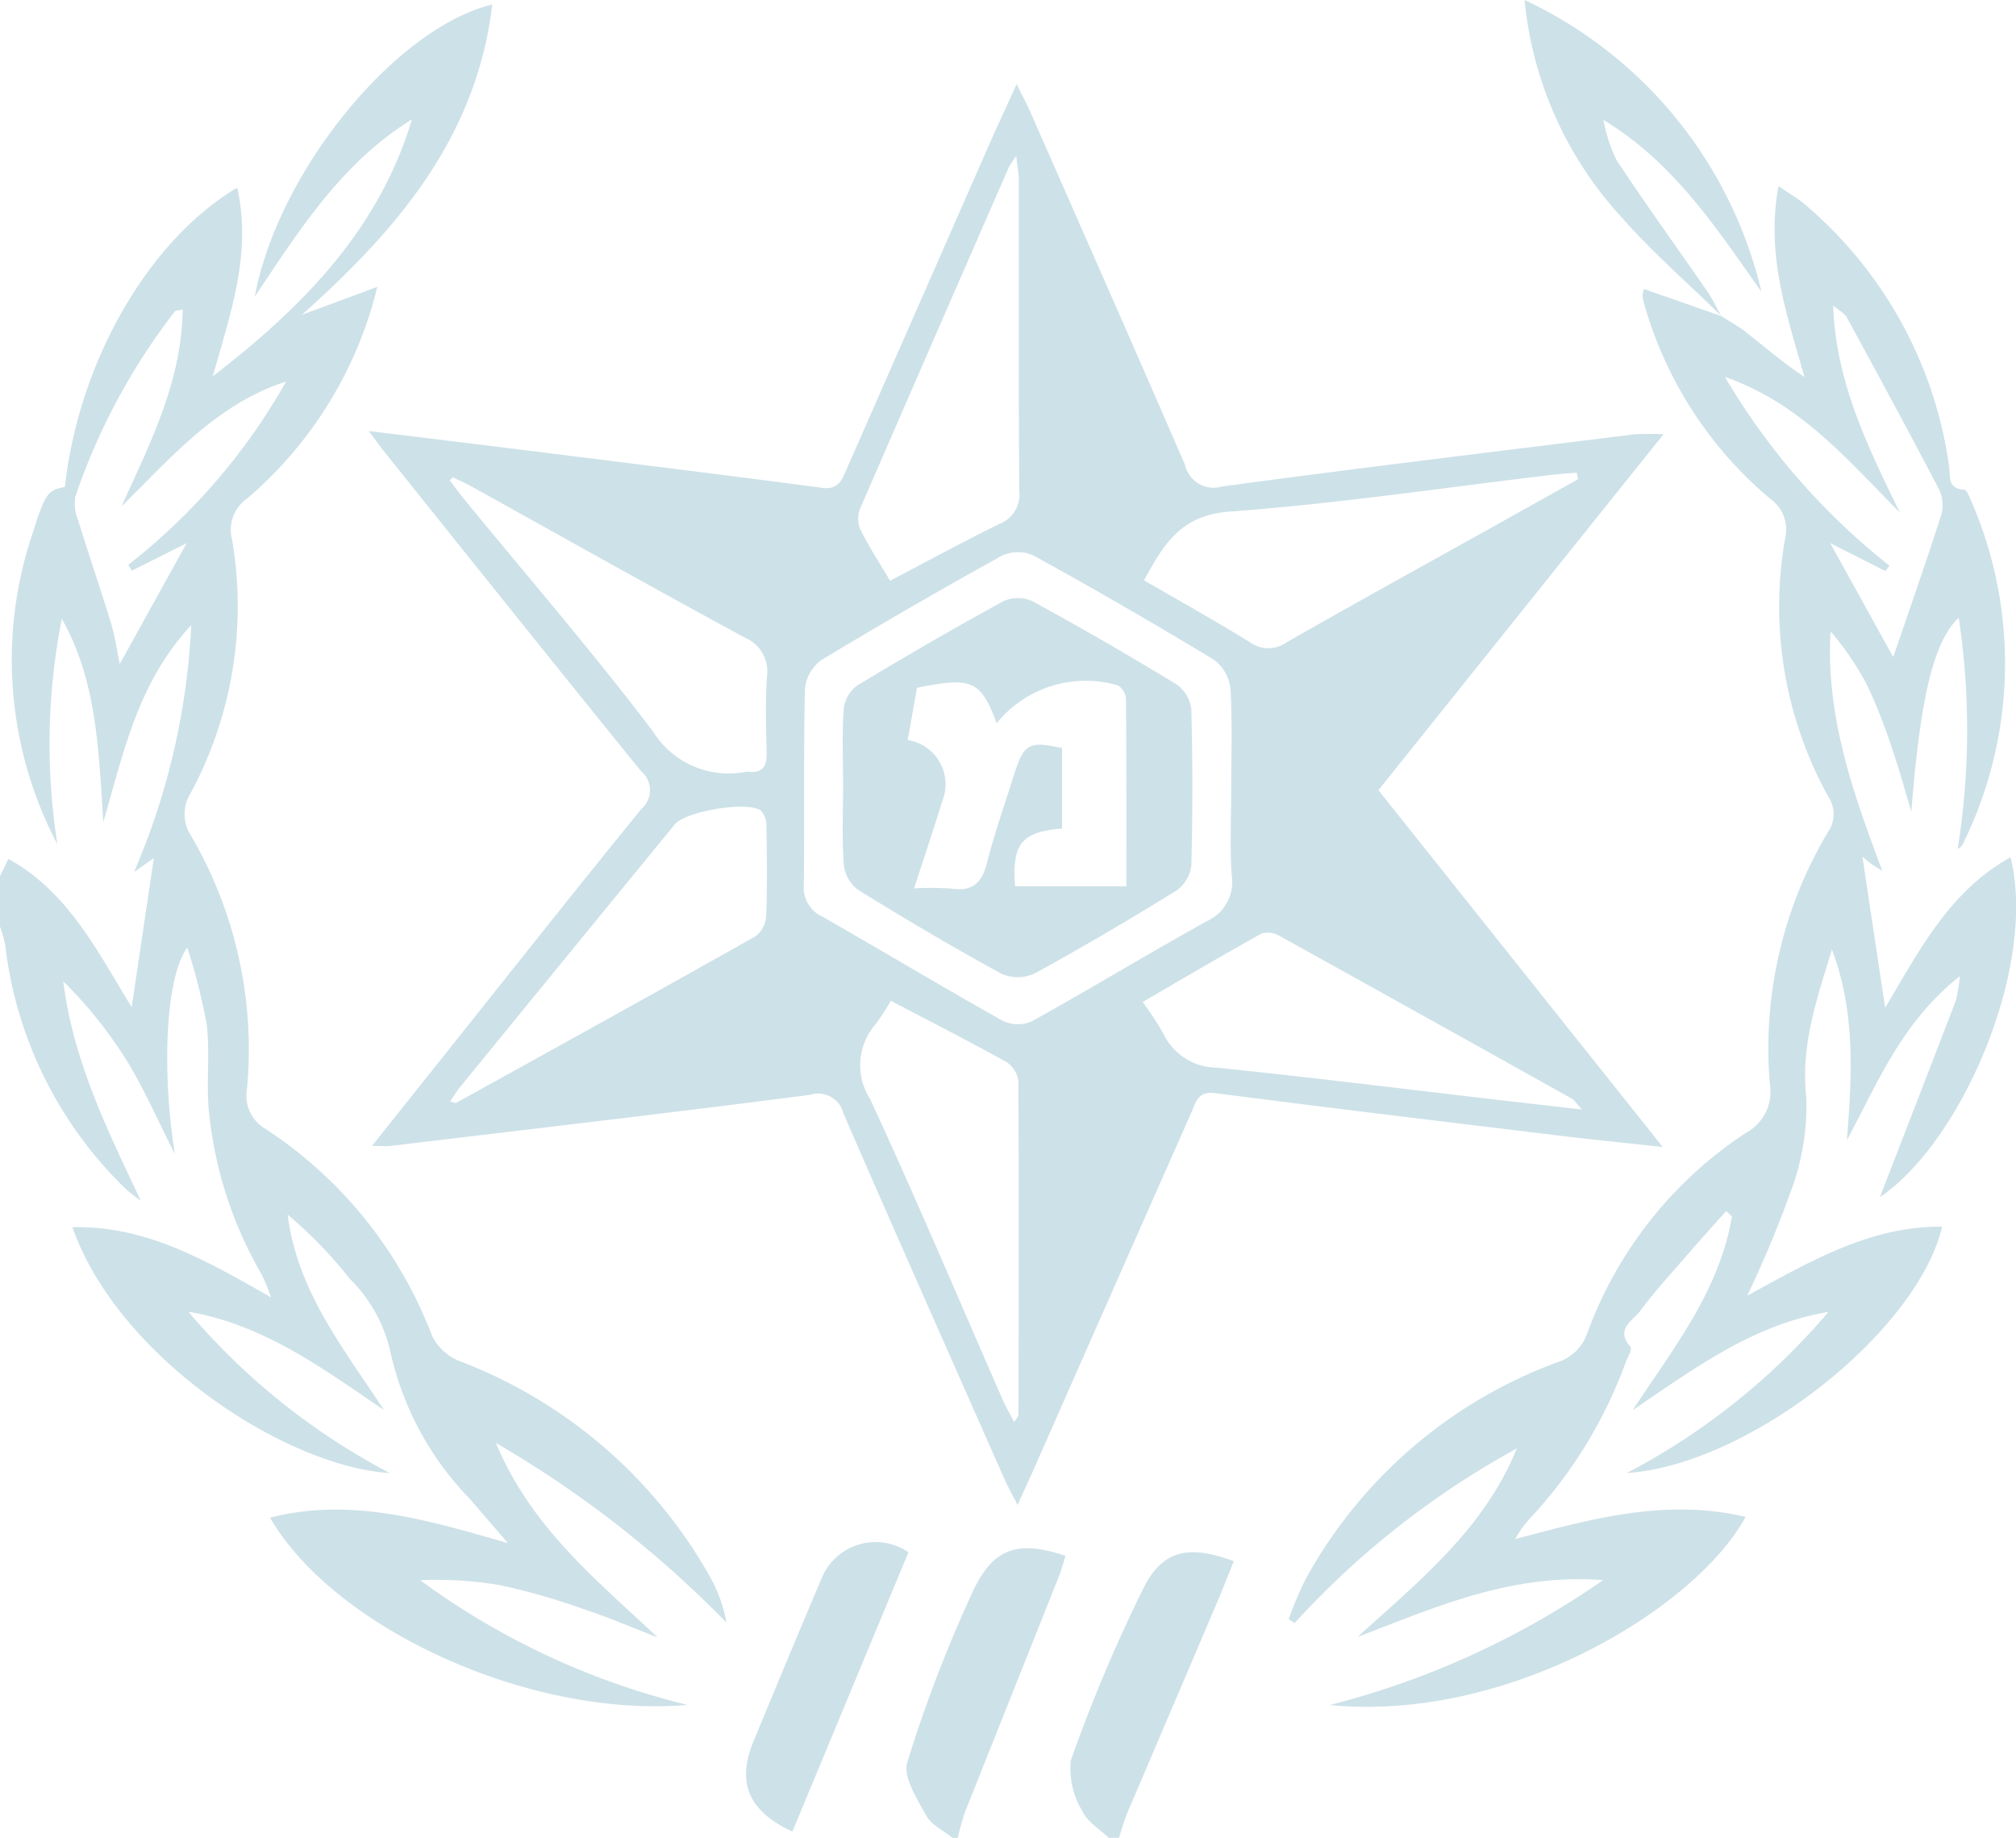 <svg xmlns="http://www.w3.org/2000/svg" xmlns:xlink="http://www.w3.org/1999/xlink" width="82.356" height="75.071" viewBox="0 0 82.356 75.071">
  <defs>
    <clipPath id="clip-path">
      <rect id="Rectangle_268" data-name="Rectangle 268" width="82.356" height="75.071" fill="#cde1e8"/>
    </clipPath>
  </defs>
  <g id="Group_554" data-name="Group 554" transform="translate(0 0)">
    <g id="Group_553" data-name="Group 553" transform="translate(0 0)" clip-path="url(#clip-path)">
      <path id="Path_232" data-name="Path 232" d="M0,35.82l.342-.708c2.45,1.355,3.622,3.752,5.037,6.057.318-2.139.61-4.1.906-6.087l-.807.562A28.875,28.875,0,0,0,7.812,25.564c-2.175,2.35-2.735,5.106-3.594,8.051-.187-3.038-.28-5.807-1.692-8.311a26.288,26.288,0,0,0-.181,9.211,16.158,16.158,0,0,1-1.011-12.71c.519-1.652.628-1.75,1.317-1.884.56-5.087,3.4-10.068,7.04-12.225.606,2.714-.293,5.181-1,7.708,3.639-2.812,6.781-5.966,8.139-10.5-2.821,1.74-4.556,4.44-6.423,7.244C11.355,7.042,16.153,1.171,20.11.214c-.648,5.443-3.9,9.216-7.778,12.674l3.082-1.14A16.475,16.475,0,0,1,10.087,20.4,1.549,1.549,0,0,0,9.48,22.07,16.113,16.113,0,0,1,7.689,32.608a1.635,1.635,0,0,0,0,1.362,17.321,17.321,0,0,1,2.4,10.541,1.573,1.573,0,0,0,.771,1.639,17.554,17.554,0,0,1,6.786,8.433,2.106,2.106,0,0,0,1.095,1.03A19.81,19.81,0,0,1,29.04,64.5a6.024,6.024,0,0,1,.638,1.808,44.012,44.012,0,0,0-9.422-7.34c1.471,3.5,4.13,5.6,6.607,7.943-1.009-.39-2-.815-3.029-1.158a27.435,27.435,0,0,0-3.347-.963,14.968,14.968,0,0,0-3.319-.212,30.708,30.708,0,0,0,10.912,5.09c-6.375.56-14.4-3.086-17.049-7.647,3.276-.835,6.352.066,9.718,1.04-.656-.763-1.1-1.276-1.539-1.789A12.481,12.481,0,0,1,15.937,55.2a6.045,6.045,0,0,0-1.65-2.938,18.091,18.091,0,0,0-2.536-2.62c.39,3.128,2.294,5.479,3.936,7.985-2.5-1.7-4.912-3.491-7.992-4.019A27.486,27.486,0,0,0,15.926,60.2C11.645,59.934,4.818,55.46,2.959,50.158c2.994-.073,5.445,1.346,8.115,2.866a8.776,8.776,0,0,0-.382-.932,16.443,16.443,0,0,1-2.148-6.583c-.132-1.2.044-2.441-.1-3.641a24.487,24.487,0,0,0-.794-3.134c-.888,1.211-1.049,5.016-.508,8.434-.71-1.4-1.251-2.654-1.957-3.806a17.9,17.9,0,0,0-2.6-3.247c.4,3.231,1.792,6.047,3.165,8.956a6.659,6.659,0,0,1-.636-.5,16.5,16.5,0,0,1-4.9-9.933A4.978,4.978,0,0,0,0,37.877V35.82M11.69,15.614c-2.842.913-4.7,3.109-6.727,5.1,1.167-2.576,2.46-5.085,2.5-8.044-.2.049-.292.043-.321.082A25.926,25.926,0,0,0,3.08,20.31a1.737,1.737,0,0,0,.109.964c.433,1.4.909,2.784,1.338,4.184.16.521.235,1.069.366,1.693l2.733-4.935L5.388,23.34c-.05-.078-.1-.157-.151-.236a25.229,25.229,0,0,0,6.452-7.491" transform="translate(0 -0.03)" fill="#cde1e8"/>
      <path id="Path_233" data-name="Path 233" d="M44.94,85.363c-.37-.3-.869-.531-1.081-.918-.372-.681-.953-1.577-.768-2.172A55.662,55.662,0,0,1,45.767,75.3c.843-1.81,1.873-2.1,3.787-1.456-.088.273-.159.556-.266.824q-1.917,4.817-3.838,9.633a10.937,10.937,0,0,0-.3,1.06Z" transform="translate(-6.026 -10.292)" fill="#cde1e8"/>
      <path id="Path_234" data-name="Path 234" d="M52.406,85.389c-.366-.352-.873-.641-1.067-1.07a3.323,3.323,0,0,1-.488-2.083,63.727,63.727,0,0,1,2.976-7.061c.786-1.56,1.875-1.764,3.684-1.085-.224.552-.439,1.11-.673,1.66q-1.829,4.293-3.663,8.585c-.144.341-.239.7-.357,1.054Z" transform="translate(-7.109 -10.319)" fill="#cde1e8"/>
      <path id="Path_235" data-name="Path 235" d="M17.647,47.366c1.058-1.328,2.011-2.524,2.965-3.72,2.672-3.35,5.327-6.713,8.033-10.035a1.015,1.015,0,0,0-.009-1.557c-3.5-4.311-6.965-8.652-10.438-12.984-.187-.233-.359-.476-.685-.906,2.406.295,4.6.561,6.794.835,3.911.489,7.823.968,11.73,1.486.677.089.813-.336,1.005-.775q2.91-6.624,5.82-13.249c.339-.771.7-1.533,1.121-2.467.244.5.417.82.564,1.153,2.11,4.795,4.228,9.587,6.311,14.394a1.2,1.2,0,0,0,1.519.889C57.981,19.671,63.6,19,69.209,18.3a11.666,11.666,0,0,1,1.2-.005L58.76,32.835,70.378,47.411c-1.583-.174-2.954-.31-4.321-.476-4.657-.565-9.314-1.125-13.967-1.726-.713-.092-.789.38-.974.8q-3.243,7.328-6.477,14.658c-.178.4-.364.8-.619,1.364-.22-.432-.391-.734-.531-1.048-2.2-4.974-4.409-9.945-6.578-14.933a1.063,1.063,0,0,0-1.363-.772c-5.7.74-11.42,1.4-17.131,2.087-.189.022-.384,0-.769,0m35.1-14.548c0-1.369.052-2.742-.031-4.107a1.7,1.7,0,0,0-.663-1.195q-3.646-2.209-7.383-4.265a1.544,1.544,0,0,0-1.276,0q-3.731,2.062-7.382,4.265a1.658,1.658,0,0,0-.68,1.186c-.061,2.67-.012,5.341-.046,8.01a1.3,1.3,0,0,0,.767,1.293c2.467,1.41,4.9,2.873,7.382,4.263a1.425,1.425,0,0,0,1.185,0c2.393-1.33,4.736-2.754,7.131-4.082a1.754,1.754,0,0,0,1.015-1.884c-.079-1.158-.02-2.326-.02-3.491M38.807,24.281c1.563-.817,3-1.6,4.469-2.32a1.287,1.287,0,0,0,.814-1.352c-.032-4.24-.015-8.481-.019-12.721,0-.244-.052-.489-.107-.957a4.651,4.651,0,0,0-.291.437q-3.061,7-6.1,14a1.129,1.129,0,0,0,.036.844c.334.667.745,1.3,1.2,2.066m.031,17.16a9.313,9.313,0,0,1-.609.941,2.554,2.554,0,0,0-.237,3.068c1.881,4.063,3.622,8.19,5.42,12.291.126.289.288.562.467.907.113-.175.176-.227.176-.28.009-4.549.021-9.1-.005-13.646a1.088,1.088,0,0,0-.489-.782c-1.521-.845-3.073-1.635-4.722-2.5M66.914,20.127l-.052-.261c-.367.031-.735.052-1.1.1-4.358.515-8.705,1.171-13.077,1.489-2.012.146-2.694,1.344-3.5,2.808,1.489.863,2.924,1.662,4.32,2.524a1.278,1.278,0,0,0,1.5.012c2.8-1.6,5.62-3.152,8.434-4.722q1.74-.971,3.48-1.945M49.129,41.485a13.325,13.325,0,0,1,.838,1.277,2.442,2.442,0,0,0,2.166,1.407c3.742.378,7.475.847,11.212,1.281,1.175.137,2.35.27,3.733.428-.242-.261-.31-.384-.415-.442q-5.956-3.331-11.925-6.64a.949.949,0,0,0-.746-.108c-1.607.891-3.191,1.827-4.864,2.8M20.946,20.057l-.118.127c.194.255.38.516.583.764,2.58,3.149,5.248,6.233,7.706,9.475a3.638,3.638,0,0,0,3.8,1.662.414.414,0,0,1,.1,0c.6.065.766-.243.753-.793-.025-1.025-.056-2.055.01-3.077A1.5,1.5,0,0,0,32.87,26.6c-3.729-2.021-7.426-4.1-11.137-6.16-.255-.142-.525-.259-.787-.387m-.112,25.495c.138.031.22.078.263.054,4.075-2.254,8.151-4.507,12.208-6.793A1.121,1.121,0,0,0,33.75,38c.048-1.231.03-2.465.01-3.7a.894.894,0,0,0-.219-.626c-.538-.411-3.081.016-3.526.561Q25.621,39.6,21.233,44.977c-.14.173-.255.366-.4.575" transform="translate(-2.451 -0.559)" fill="#cde1e8"/>
      <path id="Path_236" data-name="Path 236" d="M78.882,14.147c.343.222.708.418,1.026.671.769.61,1.516,1.245,2.373,1.817-.707-2.513-1.584-4.965-1.061-7.794.4.274.742.464,1.035.71a17.1,17.1,0,0,1,5.934,10.73c.064.4-.089.921.607.958.114.006.237.313.314.5a16.641,16.641,0,0,1-.341,13.938.4.4,0,0,1-.227.23,30.78,30.78,0,0,0,.041-9.437c-1.049.986-1.573,3.347-1.936,7.918-.251-.831-.477-1.67-.759-2.49a22.565,22.565,0,0,0-1-2.578,11.463,11.463,0,0,0-1.539-2.289c-.2,3.4.875,6.5,2.114,9.779-.261-.164-.375-.229-.48-.305s-.2-.167-.335-.282c.306,2.031.6,4,.931,6.181C87,40,88.241,37.612,90.7,36.256c1.1,4.425-1.964,11.6-5.337,13.883.974-2.516,2.043-5.268,3.1-8.023a6.685,6.685,0,0,0,.167-1.005c-2.384,1.884-3.358,4.364-4.616,6.7.212-2.639.353-5.255-.611-7.789-.6,1.988-1.293,3.9-1.044,6.081a10.067,10.067,0,0,1-.675,3.909,44.8,44.8,0,0,1-1.743,4.151c2.578-1.4,5.02-2.85,7.963-2.817-1.006,4.273-7.848,9.72-12.885,10.062a27.6,27.6,0,0,0,8.244-6.583c-3.076.511-5.492,2.315-8,4.016,1.644-2.508,3.545-4.866,4.056-7.918l-.237-.218c-.551.62-1.109,1.235-1.652,1.863-.628.725-1.28,1.435-1.849,2.205-.3.406-1.054.755-.406,1.482.079.089-.126.435-.208.659a18.724,18.724,0,0,1-3.832,6.275,4.035,4.035,0,0,0-.669.916c3.106-.829,6.173-1.677,9.408-.907-2.006,3.719-9.692,8.405-16.981,7.683a34.369,34.369,0,0,0,11.161-5.1c-3.772-.286-6.852,1.114-10.025,2.317,2.506-2.274,5.171-4.412,6.5-7.694a34.974,34.974,0,0,0-9.074,7.129l-.243-.156a14.778,14.778,0,0,1,.681-1.619,19.368,19.368,0,0,1,10.289-8.875,1.888,1.888,0,0,0,1.236-1.215,16.6,16.6,0,0,1,6.471-8.156,1.9,1.9,0,0,0,.984-1.945,17.228,17.228,0,0,1,2.473-10.515,1.3,1.3,0,0,0,.009-1.095,16.047,16.047,0,0,1-1.87-10.7,1.544,1.544,0,0,0-.621-1.661,16.14,16.14,0,0,1-5.118-7.9,2.009,2.009,0,0,1-.079-.4.943.943,0,0,1,.059-.253L78.89,14.15l-.009,0m4.455,9.278,2.572,4.649c.642-1.883,1.329-3.831,1.959-5.8a1.517,1.517,0,0,0-.091-1.057c-1.23-2.357-2.5-4.693-3.771-7.029-.081-.149-.27-.238-.552-.477.114,3.1,1.351,5.641,2.725,8.46-2.221-2.239-4.068-4.459-7.147-5.542a27.761,27.761,0,0,0,6.723,7.712c-.056.073-.113.145-.169.218l-2.247-1.136" transform="translate(-8.567 -1.238)" fill="#cde1e8"/>
      <path id="Path_237" data-name="Path 237" d="M80.451,12.909l.009,0c-1.367-1.34-2.822-2.6-4.083-4.037A15.257,15.257,0,0,1,72.417,0a17.621,17.621,0,0,1,9.676,11.918C80.262,9.34,78.548,6.663,75.641,4.9a6.327,6.327,0,0,0,.522,1.623c1.2,1.821,2.482,3.588,3.721,5.383.218.316.378.669.566,1.005" transform="translate(-10.136 0)" fill="#cde1e8"/>
      <path id="Path_238" data-name="Path 238" d="M37.331,85.071c-1.8-.833-2.286-2.009-1.59-3.688.916-2.209,1.831-4.42,2.768-6.621a2.378,2.378,0,0,1,3.562-1.1q-2.366,5.692-4.74,11.406" transform="translate(-4.96 -10.257)" fill="#cde1e8"/>
      <path id="Path_239" data-name="Path 239" d="M40.043,36.012c0-1.029-.046-2.06.026-3.083a1.373,1.373,0,0,1,.55-.951q2.946-1.784,5.967-3.444a1.454,1.454,0,0,1,1.195,0q2.979,1.625,5.878,3.393a1.46,1.46,0,0,1,.61,1.031q.084,3.185,0,6.374a1.466,1.466,0,0,1-.616,1.025c-1.895,1.171-3.814,2.3-5.768,3.374a1.664,1.664,0,0,1-1.367.022c-1.985-1.084-3.933-2.237-5.857-3.426a1.491,1.491,0,0,1-.589-1.028c-.077-1.091-.028-2.191-.028-3.288m2.9,4.252a12.053,12.053,0,0,1,1.545.011c.85.12,1.225-.242,1.429-1.045.313-1.223.733-2.419,1.113-3.624.394-1.25.61-1.368,1.956-1.072v3.289c-1.659.126-2.049.63-1.917,2.358h4.544c0-2.609.007-5.138-.015-7.666a.705.705,0,0,0-.323-.54,4.677,4.677,0,0,0-4.959,1.545c-.646-1.742-1.005-1.908-3.255-1.449-.124.7-.253,1.421-.379,2.135A1.83,1.83,0,0,1,44.1,36.687c-.352,1.137-.731,2.265-1.156,3.578" transform="translate(-5.602 -3.976)" fill="#cde1e8"/>
    </g>
  </g>
</svg>

